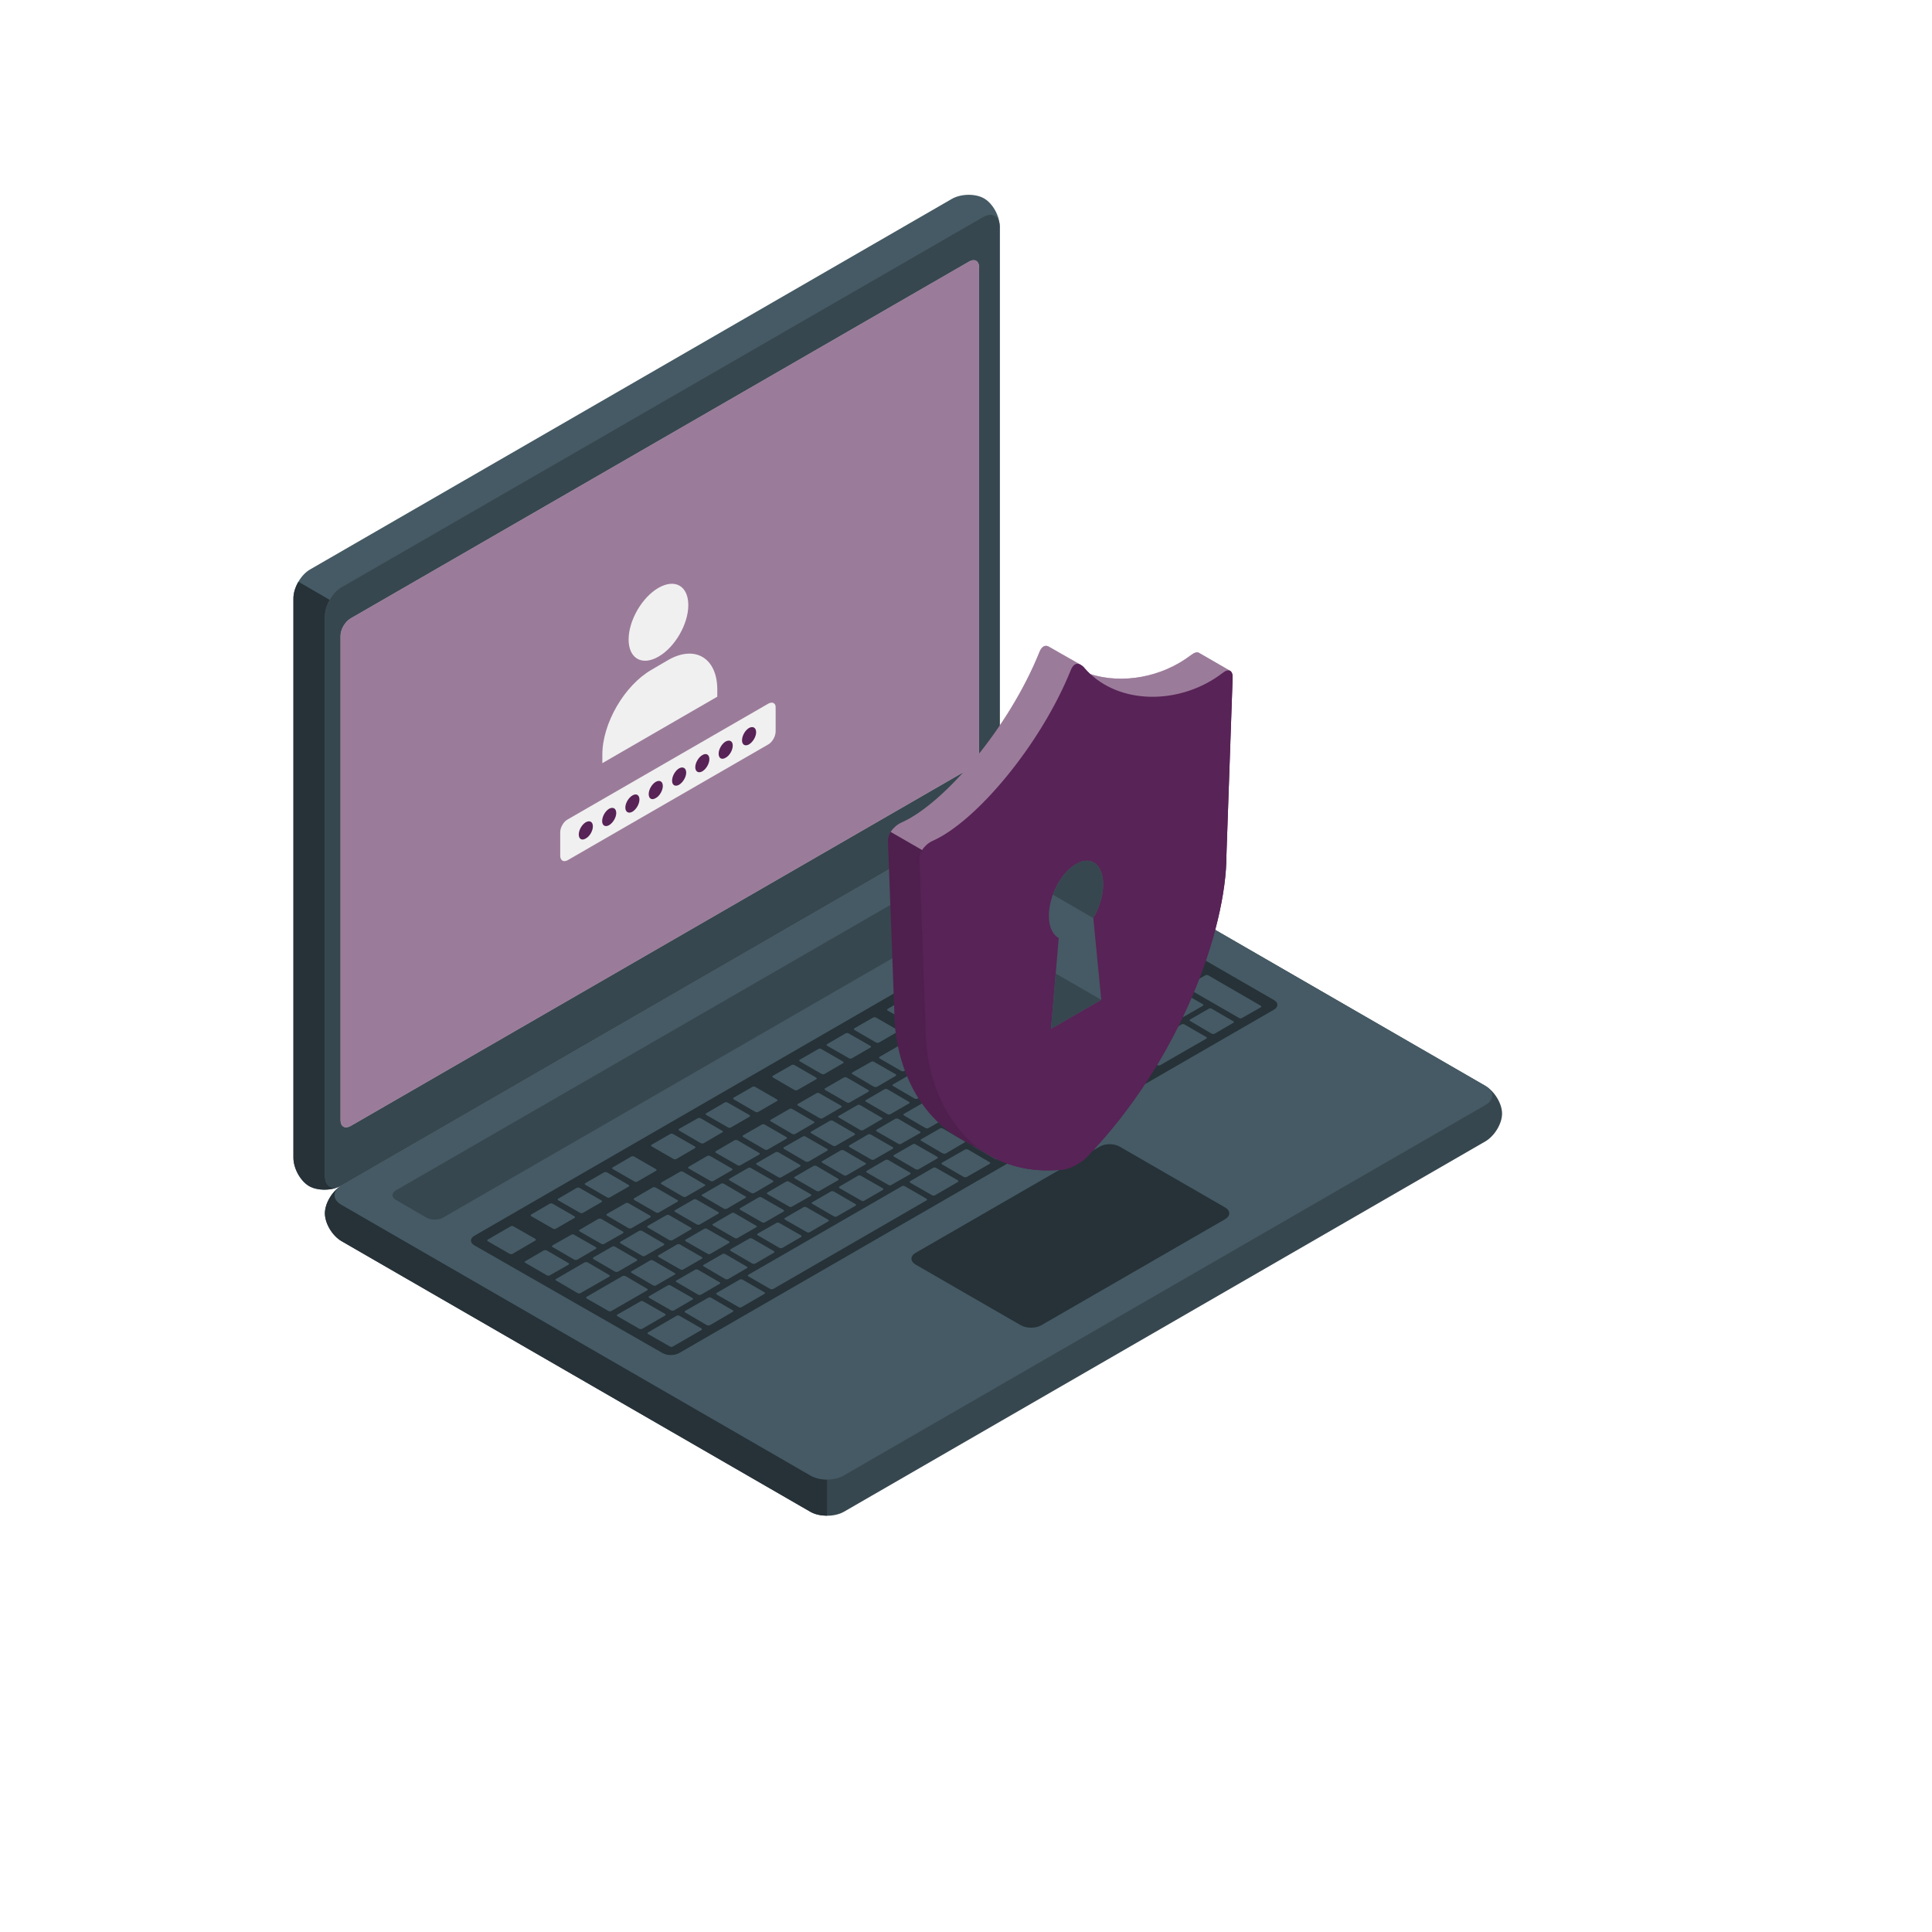 <svg width="326" height="326" viewBox="0 0 326 326" fill="none" xmlns="http://www.w3.org/2000/svg">
<g filter="url(#filter0_d_2439_28896)">
<path d="M50.823 192.731C50.823 194.426 52.062 196.513 53.627 197.426L132.747 243.098C134.312 243.978 136.822 243.978 138.387 243.098L246.619 180.604C248.184 179.691 249.455 177.605 249.455 175.91C249.455 174.214 248.184 172.128 246.619 171.215L167.531 125.543C165.966 124.662 163.424 124.662 161.859 125.543L53.627 188.037C52.062 188.95 50.823 191.036 50.823 192.731Z" fill="#37474F"/>
<path d="M135.551 237.654V243.75C134.54 243.75 133.529 243.555 132.747 243.098L53.627 197.426C52.062 196.513 50.823 194.426 50.823 192.731C50.823 191.134 51.932 189.21 53.333 188.232C52.095 189.145 52.192 190.449 53.627 191.297L132.747 236.969C133.529 237.426 134.54 237.654 135.551 237.654Z" fill="#263238"/>
<path d="M48.15 188.135C46.683 187.287 45.51 185.168 45.51 183.342V88.965C45.51 87.14 46.781 84.956 48.346 84.075L156.578 21.581C158.143 20.668 160.588 20.636 162.055 21.483C163.522 22.331 164.695 24.45 164.695 26.276V120.653C164.695 122.478 163.424 124.662 161.859 125.543L53.627 188.037C52.062 188.95 49.617 188.982 48.15 188.135Z" fill="#455A64"/>
<path d="M53.301 188.2C51.736 188.95 49.519 188.917 48.15 188.135C46.716 187.287 45.51 185.168 45.51 183.342V88.965C45.51 88.052 45.836 87.042 46.357 86.162L51.638 89.226C51.117 90.106 50.823 91.117 50.823 91.997V186.407C50.823 188.069 51.899 188.819 53.301 188.2Z" fill="#263238"/>
<path d="M50.823 91.997V186.407C50.823 188.2 52.062 188.95 53.627 188.037L161.859 125.543C163.424 124.662 164.695 122.478 164.695 120.653V26.276C164.695 24.45 163.424 23.733 161.859 24.646L53.627 87.107C52.062 88.02 50.823 90.204 50.823 91.997Z" fill="#37474F"/>
<path d="M53.627 191.297L132.747 236.969C134.312 237.882 136.822 237.882 138.387 236.969L246.619 174.475C248.184 173.595 248.184 172.128 246.619 171.215L167.531 125.543C165.967 124.662 163.424 124.662 161.859 125.543L53.627 188.037C52.062 188.95 52.062 190.417 53.627 191.297Z" fill="#455A64"/>
<path d="M55.159 92.356L159.511 32.144C160.457 31.59 161.207 32.013 161.207 33.122V114.817C161.207 115.893 160.457 117.23 159.511 117.751L55.159 177.996C54.213 178.518 53.464 178.094 53.464 177.018V95.29C53.464 94.214 54.213 92.91 55.159 92.356Z" fill="white"/>
<path opacity="0.6" d="M55.159 92.356L159.511 32.144C160.457 31.59 161.207 32.013 161.207 33.122V114.817C161.207 115.893 160.457 117.23 159.511 117.751L55.159 177.996C54.213 178.518 53.464 178.094 53.464 177.018V95.29C53.464 94.214 54.213 92.91 55.159 92.356Z" fill="#582357"/>
<path d="M107.091 87.205C109.894 85.575 112.144 86.879 112.144 90.106C112.144 93.301 109.894 97.213 107.091 98.811C104.32 100.408 102.07 99.104 102.07 95.909C102.07 92.714 104.32 88.802 107.091 87.205Z" fill="#F0F0F0"/>
<path d="M117.034 104.353C117.034 99.071 113.317 96.757 108.753 99.365L105.917 101.027C101.353 103.668 97.637 110.058 97.637 115.339V116.773L117.034 105.559V104.353Z" fill="#F0F0F0"/>
<path d="M126.814 106.961C126.651 106.537 126.162 106.439 125.64 106.732L91.802 126.26C91.443 126.455 91.117 126.781 90.889 127.205C90.661 127.596 90.53 128.02 90.53 128.444V132.421C90.53 133.073 90.954 133.432 91.476 133.269C91.541 133.247 91.573 133.236 91.573 133.236C91.66 133.215 91.737 133.182 91.802 133.138L125.64 113.611C126.325 113.22 126.879 112.242 126.879 111.427V107.45C126.879 107.287 126.879 107.091 126.814 106.961Z" fill="#F0F0F0"/>
<path d="M94.834 126.749C95.518 126.358 96.04 126.684 96.04 127.433C96.04 128.183 95.518 129.129 94.834 129.487C94.182 129.878 93.66 129.585 93.66 128.803C93.66 128.053 94.182 127.14 94.834 126.749Z" fill="#582357"/>
<path d="M98.778 124.467C99.43 124.108 99.984 124.402 99.984 125.184C99.984 125.934 99.43 126.847 98.778 127.238C98.126 127.596 97.605 127.303 97.605 126.553C97.605 125.771 98.126 124.858 98.778 124.467Z" fill="#582357"/>
<path d="M102.723 122.218C103.375 121.826 103.897 122.152 103.897 122.902C103.897 123.652 103.375 124.565 102.723 124.956C102.071 125.347 101.517 125.021 101.517 124.271C101.517 123.522 102.071 122.576 102.723 122.218Z" fill="#582357"/>
<path d="M106.635 119.936C107.32 119.544 107.841 119.87 107.841 120.62C107.841 121.37 107.32 122.315 106.635 122.674C105.983 123.065 105.461 122.772 105.461 121.989C105.461 121.24 105.983 120.327 106.635 119.936Z" fill="#582357"/>
<path d="M110.579 117.654C111.231 117.295 111.786 117.588 111.786 118.371C111.786 119.121 111.231 120.033 110.579 120.425C109.927 120.783 109.406 120.49 109.406 119.74C109.406 118.958 109.927 118.045 110.579 117.654Z" fill="#582357"/>
<path d="M114.524 115.404C115.176 115.013 115.698 115.339 115.698 116.089C115.698 116.839 115.176 117.751 114.524 118.142C113.872 118.534 113.318 118.208 113.318 117.458C113.318 116.708 113.872 115.763 114.524 115.404Z" fill="#582357"/>
<path d="M118.436 113.122C119.121 112.764 119.642 113.057 119.642 113.807C119.642 114.557 119.121 115.502 118.436 115.861C117.784 116.252 117.262 115.958 117.262 115.176C117.262 114.426 117.784 113.513 118.436 113.122Z" fill="#582357"/>
<path d="M122.381 110.84C123.033 110.481 123.587 110.775 123.587 111.557C123.587 112.307 123.033 113.22 122.381 113.611C121.729 113.97 121.207 113.676 121.207 112.926C121.207 112.144 121.729 111.231 122.381 110.84Z" fill="#582357"/>
<path d="M62.82 188.852L163.293 130.856C164.076 130.4 165.315 130.4 166.097 130.856L171.248 133.823C172.03 134.279 172.03 134.997 171.248 135.453L70.775 193.448C69.992 193.905 68.721 193.905 67.938 193.448L62.82 190.482C62.038 190.025 62.038 189.308 62.82 188.852Z" fill="#37474F"/>
<path d="M76.056 196.513L176.529 138.485C177.311 138.061 178.583 138.061 179.332 138.485L210.954 156.741C211.737 157.197 211.737 157.914 210.954 158.371L110.612 216.301C109.829 216.757 108.558 216.757 107.775 216.301L76.056 198.143C75.273 197.686 75.273 196.969 76.056 196.513Z" fill="#263238"/>
<path fill-rule="evenodd" clip-rule="evenodd" d="M165.608 164.597L161.989 162.478C161.826 162.413 161.826 162.283 161.957 162.185L165.119 160.392C165.249 160.294 165.477 160.294 165.608 160.392L169.259 162.478C169.389 162.576 169.389 162.706 169.259 162.772L166.129 164.597C165.999 164.662 165.771 164.662 165.608 164.597ZM160.424 157.393L164.043 159.479C164.206 159.577 164.206 159.707 164.076 159.772L160.913 161.598C160.783 161.663 160.555 161.663 160.424 161.598L156.773 159.479C156.643 159.414 156.643 159.283 156.773 159.186L159.903 157.393C160.033 157.295 160.261 157.295 160.424 157.393ZM150.253 163.261L153.872 165.347C154.035 165.445 154.035 165.575 153.904 165.64L148.591 168.705C148.46 168.803 148.232 168.803 148.069 168.705L144.45 166.618C144.287 166.521 144.287 166.39 144.418 166.325L149.732 163.261C149.895 163.163 150.09 163.163 150.253 163.261ZM155.828 160.033L159.446 162.152C159.609 162.217 159.609 162.348 159.479 162.446L156.317 164.239C156.186 164.336 155.958 164.336 155.828 164.239L152.177 162.152C152.046 162.054 152.046 161.924 152.177 161.859L155.306 160.033C155.437 159.968 155.665 159.968 155.828 160.033ZM143.472 167.173L147.124 169.259C147.254 169.357 147.254 169.487 147.124 169.552L143.994 171.378C143.864 171.443 143.635 171.443 143.472 171.378L139.854 169.259C139.691 169.194 139.691 169.063 139.821 168.966L142.983 167.173C143.114 167.075 143.342 167.075 143.472 167.173ZM138.876 169.813L142.527 171.932C142.657 171.997 142.657 172.128 142.527 172.226L139.397 174.019C139.267 174.116 139.039 174.116 138.876 174.019L135.257 171.932C135.094 171.834 135.094 171.704 135.225 171.639L138.387 169.813C138.517 169.748 138.745 169.748 138.876 169.813ZM152.177 178.354L148.558 176.235C148.395 176.17 148.395 176.04 148.525 175.942L151.655 174.149C151.818 174.051 152.014 174.051 152.177 174.149L155.795 176.235C155.958 176.333 155.958 176.464 155.828 176.529L152.666 178.354C152.535 178.42 152.307 178.42 152.177 178.354ZM147.58 180.995L143.929 178.909C143.798 178.811 143.798 178.68 143.929 178.615L147.058 176.79C147.221 176.724 147.417 176.724 147.58 176.79L151.199 178.909C151.362 178.974 151.362 179.104 151.231 179.202L148.069 180.995C147.939 181.093 147.71 181.093 147.58 180.995ZM142.983 183.636L139.332 181.549C139.202 181.484 139.202 181.354 139.332 181.256L142.462 179.43C142.625 179.365 142.82 179.365 142.983 179.463L146.602 181.549C146.765 181.647 146.765 181.777 146.635 181.843L143.472 183.668C143.342 183.733 143.114 183.733 142.983 183.636ZM138.387 186.309L134.736 184.19C134.605 184.125 134.605 183.994 134.736 183.929L137.865 182.103C137.996 182.038 138.224 182.038 138.387 182.103L142.005 184.222C142.168 184.288 142.168 184.418 142.038 184.483L138.876 186.309C138.745 186.407 138.517 186.374 138.387 186.309ZM161.011 167.238L157.393 165.151C157.23 165.054 157.23 164.923 157.36 164.858L160.522 163.032C160.653 162.967 160.881 162.967 161.011 163.032L164.662 165.151C164.793 165.217 164.793 165.347 164.662 165.445L161.533 167.238C161.37 167.336 161.174 167.336 161.011 167.238ZM156.773 175.681L153.155 173.595C152.992 173.497 152.992 173.367 153.122 173.301L156.023 171.606C156.154 171.541 156.154 171.411 156.023 171.345L151.329 168.64C151.199 168.542 151.166 168.411 151.329 168.346L154.948 166.26C155.078 166.162 155.306 166.162 155.437 166.26L164.271 171.345C164.434 171.443 164.434 171.574 164.304 171.639L157.295 175.714C157.132 175.779 156.936 175.779 156.773 175.681ZM134.279 172.486L137.93 174.573C138.061 174.671 138.061 174.801 137.93 174.866L134.801 176.692C134.67 176.757 134.442 176.757 134.279 176.659L130.661 174.573C130.498 174.475 130.498 174.345 130.628 174.279L133.79 172.454C133.921 172.389 134.149 172.389 134.279 172.486ZM129.683 175.127L133.334 177.246C133.464 177.311 133.464 177.442 133.334 177.507L130.204 179.332C130.041 179.43 129.846 179.398 129.683 179.332L126.064 177.213C125.901 177.148 125.901 177.018 126.031 176.953L129.194 175.127C129.324 175.029 129.552 175.062 129.683 175.127ZM102.559 202.772C102.429 202.707 102.429 202.576 102.559 202.511L105.689 200.685C105.819 200.588 106.048 200.62 106.211 200.685L109.829 202.804C109.992 202.87 109.992 203 109.862 203.065L106.7 204.891C106.569 204.989 106.341 204.956 106.211 204.891L102.559 202.772ZM92.877 196.35L96.528 198.436C96.659 198.534 96.691 198.664 96.528 198.729L93.399 200.555C93.268 200.62 93.04 200.62 92.91 200.555L89.259 198.436C89.128 198.371 89.096 198.24 89.226 198.143L92.388 196.35C92.519 196.252 92.747 196.252 92.877 196.35ZM96.137 200.457C96.007 200.392 96.007 200.262 96.137 200.164L99.267 198.371C99.397 198.273 99.625 198.273 99.788 198.371L103.407 200.457C103.57 200.555 103.57 200.685 103.44 200.751L100.277 202.576C100.147 202.641 99.919 202.641 99.788 202.576L96.137 200.457ZM113.806 206.456L110.155 204.337C110.025 204.271 109.992 204.141 110.123 204.076L113.285 202.25C113.415 202.152 113.643 202.185 113.774 202.25L117.425 204.369C117.555 204.434 117.588 204.565 117.425 204.63L114.295 206.456C114.165 206.553 113.937 206.521 113.806 206.456ZM105.559 207.01C105.428 206.912 105.396 206.782 105.526 206.716L108.688 204.891C108.819 204.826 109.047 204.826 109.177 204.923L112.828 207.01C112.959 207.108 112.991 207.238 112.828 207.303L109.699 209.129C109.568 209.194 109.34 209.194 109.21 209.096L105.559 207.01ZM97.474 193.676L101.092 195.795C101.223 195.861 101.255 195.991 101.125 196.089L97.963 197.882C97.832 197.98 97.604 197.98 97.474 197.882L93.823 195.795C93.692 195.698 93.692 195.567 93.823 195.502L96.952 193.676C97.083 193.611 97.311 193.611 97.474 193.676ZM120.457 180.408L124.075 182.527C124.238 182.592 124.238 182.723 124.108 182.821L120.946 184.614C120.815 184.711 120.587 184.679 120.457 184.614L116.806 182.527C116.675 182.429 116.675 182.299 116.806 182.234L119.935 180.408C120.066 180.343 120.294 180.343 120.457 180.408ZM102.07 191.036L105.689 193.122C105.819 193.22 105.852 193.35 105.722 193.416L102.559 195.241C102.429 195.306 102.201 195.306 102.07 195.241L98.419 193.122C98.289 193.057 98.289 192.927 98.419 192.829L101.549 191.036C101.679 190.938 101.907 190.938 102.07 191.036ZM125.053 177.768L128.672 179.854C128.835 179.952 128.835 180.082 128.705 180.147L125.542 181.973C125.412 182.038 125.184 182.038 125.053 181.973L121.402 179.854C121.272 179.789 121.272 179.658 121.402 179.561L124.532 177.768C124.662 177.67 124.89 177.67 125.053 177.768ZM115.86 183.081L119.479 185.168C119.642 185.266 119.642 185.396 119.511 185.461L116.349 187.287C116.219 187.352 115.991 187.352 115.86 187.254L112.209 185.168C112.079 185.07 112.079 184.94 112.209 184.874L115.339 183.049C115.469 182.984 115.697 182.984 115.86 183.081ZM111.264 185.722L114.882 187.841C115.045 187.906 115.045 188.037 114.915 188.102L111.753 189.927C111.622 189.993 111.394 189.993 111.264 189.927L107.612 187.808C107.482 187.743 107.482 187.613 107.612 187.515L110.742 185.722C110.872 185.624 111.101 185.657 111.264 185.722ZM106.667 188.395L110.286 190.482C110.449 190.547 110.449 190.677 110.318 190.775L107.156 192.601C107.026 192.666 106.797 192.666 106.667 192.568L103.016 190.482C102.885 190.384 102.885 190.253 103.016 190.188L106.145 188.363C106.276 188.297 106.504 188.297 106.667 188.395ZM129.161 191.59L125.51 189.504C125.379 189.406 125.347 189.275 125.51 189.21L128.639 187.385C128.77 187.319 128.998 187.319 129.128 187.385L132.78 189.504C132.91 189.569 132.943 189.699 132.812 189.797L129.65 191.59C129.52 191.688 129.291 191.688 129.161 191.59ZM170.53 151.492L174.182 153.611C174.312 153.676 174.312 153.807 174.182 153.872L171.052 155.697C170.922 155.795 170.693 155.763 170.53 155.697L166.912 153.578C166.749 153.513 166.749 153.383 166.879 153.318L170.041 151.492C170.172 151.394 170.4 151.427 170.53 151.492ZM164.956 154.719L168.607 156.806C168.737 156.904 168.77 157.034 168.607 157.099L165.477 158.925C165.347 158.99 165.119 158.99 164.988 158.892L161.337 156.806C161.207 156.708 161.174 156.578 161.305 156.512L164.467 154.687C164.597 154.622 164.825 154.622 164.956 154.719ZM175.127 148.851L178.778 150.938C178.909 151.036 178.909 151.166 178.778 151.231L175.649 153.057C175.518 153.122 175.29 153.122 175.127 153.024L171.508 150.938C171.345 150.84 171.345 150.742 171.476 150.644L174.638 148.819C174.768 148.754 174.997 148.754 175.127 148.851ZM150.318 173.367L146.7 171.248C146.537 171.182 146.537 171.052 146.667 170.987L149.829 169.161C149.96 169.063 150.188 169.096 150.318 169.161L153.97 171.28C154.1 171.345 154.1 171.476 153.97 171.541L150.84 173.367C150.71 173.464 150.481 173.432 150.318 173.367ZM183.375 148.297C183.505 148.362 183.505 148.493 183.375 148.591L180.245 150.384C180.115 150.481 179.887 150.481 179.724 150.384L176.105 148.297C175.942 148.199 175.942 148.069 176.072 148.004L179.235 146.178C179.365 146.113 179.593 146.113 179.724 146.178L183.375 148.297ZM133.758 188.949L130.139 186.863C129.976 186.765 129.976 186.635 130.106 186.57L133.269 184.744C133.399 184.679 133.595 184.679 133.758 184.744L137.376 186.863C137.539 186.928 137.539 187.059 137.409 187.156L134.279 188.949C134.116 189.047 133.921 189.047 133.758 188.949ZM190.156 156.415L186.504 154.296C186.374 154.23 186.341 154.1 186.472 154.002L189.634 152.209C189.764 152.111 189.993 152.111 190.123 152.209L193.774 154.296C193.905 154.393 193.937 154.524 193.774 154.589L190.645 156.415C190.514 156.48 190.286 156.48 190.156 156.415ZM180.343 156.056L176.724 153.97C176.561 153.872 176.561 153.741 176.692 153.676L179.854 151.851C179.984 151.785 180.213 151.785 180.343 151.851L183.962 153.97C184.125 154.035 184.125 154.165 183.994 154.263L180.865 156.056C180.702 156.154 180.506 156.154 180.343 156.056ZM188.591 151.296C188.721 151.394 188.721 151.525 188.591 151.59L185.461 153.415C185.298 153.481 185.103 153.481 184.94 153.415L181.321 151.296C181.158 151.231 181.158 151.101 181.288 151.003L184.451 149.21C184.581 149.112 184.809 149.112 184.94 149.21L188.591 151.296ZM185.885 148.33L189.047 146.537C189.178 146.439 189.406 146.472 189.536 146.537L198.371 151.655C198.534 151.72 198.534 151.851 198.403 151.916L195.241 153.741C195.111 153.839 194.883 153.807 194.752 153.741L185.918 148.623C185.787 148.558 185.755 148.428 185.885 148.33ZM175.746 154.491L179.398 156.61C179.528 156.675 179.561 156.806 179.398 156.904L176.268 158.697C176.138 158.794 175.909 158.794 175.779 158.697L172.128 156.61C171.997 156.512 171.965 156.382 172.095 156.317L175.257 154.491C175.388 154.426 175.616 154.426 175.746 154.491ZM141.158 174.475L144.776 176.594C144.939 176.659 144.939 176.79 144.809 176.855L141.679 178.68C141.516 178.778 141.321 178.746 141.158 178.68L137.539 176.561C137.376 176.496 137.376 176.366 137.507 176.301L140.669 174.475C140.799 174.377 140.995 174.41 141.158 174.475ZM181.908 156.936C181.777 156.871 181.777 156.741 181.908 156.643L185.037 154.85C185.168 154.752 185.396 154.752 185.559 154.85L189.178 156.936C189.341 157.034 189.341 157.164 189.21 157.23L186.048 159.055C185.918 159.12 185.689 159.12 185.559 159.055L181.908 156.936ZM145.754 171.802L149.373 173.921C149.503 173.986 149.536 174.116 149.406 174.182L146.243 176.007C146.113 176.105 145.885 176.072 145.754 176.007L142.103 173.888C141.973 173.823 141.973 173.693 142.103 173.627L145.233 171.802C145.363 171.704 145.591 171.737 145.754 171.802ZM107.123 200.099C106.993 200.001 106.993 199.87 107.123 199.805L110.253 197.98C110.383 197.914 110.612 197.914 110.775 198.012L114.393 200.099C114.556 200.196 114.556 200.294 114.426 200.392L111.264 202.218C111.133 202.283 110.905 202.283 110.775 202.185L107.123 200.099ZM104.352 195.698L107.971 197.817C108.134 197.882 108.134 198.012 108.004 198.11L104.841 199.903C104.711 200.001 104.483 200.001 104.352 199.903L100.734 197.817C100.571 197.719 100.571 197.588 100.701 197.523L103.831 195.698C103.994 195.632 104.189 195.632 104.352 195.698ZM115.371 199.544L111.72 197.458C111.59 197.36 111.557 197.23 111.687 197.165L114.85 195.339C114.98 195.274 115.208 195.274 115.339 195.372L118.99 197.458C119.12 197.556 119.153 197.654 118.99 197.751L115.86 199.577C115.73 199.642 115.502 199.642 115.371 199.544ZM119.968 196.904L116.317 194.785C116.186 194.72 116.154 194.589 116.317 194.524L119.446 192.698C119.577 192.601 119.805 192.633 119.935 192.698L123.586 194.817C123.717 194.883 123.749 195.013 123.619 195.078L120.457 196.904C120.326 197.002 120.098 196.969 119.968 196.904ZM124.564 194.231L120.913 192.144C120.783 192.046 120.75 191.916 120.913 191.851L124.043 190.025C124.173 189.96 124.401 189.96 124.532 190.058L128.183 192.144C128.313 192.242 128.346 192.372 128.216 192.438L125.053 194.263C124.923 194.328 124.695 194.328 124.564 194.231ZM108.949 193.057L112.568 195.143C112.731 195.241 112.731 195.372 112.6 195.437L109.471 197.262C109.308 197.328 109.112 197.328 108.949 197.262L105.33 195.143C105.167 195.078 105.167 194.948 105.298 194.85L108.427 193.057C108.59 192.959 108.786 192.959 108.949 193.057ZM113.546 190.416L117.164 192.503C117.327 192.568 117.327 192.698 117.197 192.796L114.067 194.622C113.904 194.687 113.709 194.687 113.546 194.589L109.927 192.503C109.764 192.405 109.764 192.275 109.894 192.209L113.057 190.384C113.187 190.319 113.383 190.319 113.546 190.416ZM131.932 179.789L135.583 181.875C135.714 181.973 135.714 182.103 135.583 182.169L132.454 183.994C132.323 184.059 132.095 184.059 131.932 183.994L128.313 181.875C128.15 181.81 128.15 181.68 128.281 181.582L131.443 179.789C131.573 179.691 131.802 179.691 131.932 179.789ZM127.335 182.429L130.987 184.548C131.117 184.614 131.117 184.744 130.987 184.842L127.857 186.635C127.727 186.733 127.498 186.733 127.335 186.635L123.717 184.548C123.554 184.451 123.554 184.32 123.684 184.255L126.846 182.429C126.977 182.364 127.205 182.364 127.335 182.429ZM136.529 177.116L140.18 179.235C140.31 179.3 140.31 179.43 140.18 179.528L137.05 181.321C136.92 181.419 136.692 181.419 136.529 181.321L132.91 179.235C132.747 179.137 132.747 179.006 132.877 178.941L136.04 177.116C136.17 177.05 136.398 177.05 136.529 177.116ZM118.142 187.743L121.761 189.862C121.924 189.927 121.924 190.058 121.793 190.123L118.664 191.949C118.501 192.014 118.305 192.014 118.142 191.949L114.524 189.83C114.361 189.764 114.361 189.634 114.491 189.569L117.653 187.743C117.784 187.645 118.012 187.678 118.142 187.743ZM122.739 185.103L126.39 187.189C126.52 187.287 126.52 187.417 126.39 187.482L123.26 189.308C123.097 189.373 122.902 189.373 122.739 189.275L119.12 187.189C118.957 187.091 118.957 186.961 119.088 186.896L122.25 185.07C122.38 185.005 122.608 185.005 122.739 185.103ZM118.37 203.815L114.752 201.696C114.589 201.631 114.589 201.5 114.719 201.435L117.881 199.61C118.012 199.512 118.24 199.544 118.37 199.61L122.022 201.729C122.152 201.794 122.152 201.924 122.022 201.989L118.892 203.815C118.729 203.913 118.533 203.88 118.37 203.815ZM91.932 201.403L88.77 203.196C88.639 203.293 88.411 203.261 88.281 203.196L84.629 201.077C84.499 201.011 84.466 200.881 84.629 200.816L87.759 198.99C87.889 198.925 88.118 198.925 88.248 198.99L91.899 201.109C92.03 201.174 92.062 201.305 91.932 201.403ZM98.81 203.424L93.953 206.195C93.823 206.293 93.594 206.26 93.464 206.195L89.845 204.076C89.682 204.011 89.682 203.88 89.813 203.815L94.638 201.011C94.768 200.946 94.996 200.946 95.159 201.011L98.778 203.13C98.941 203.196 98.941 203.326 98.81 203.424ZM86.325 197.328L82.478 199.577C82.347 199.642 82.119 199.642 81.956 199.544L78.338 197.458C78.175 197.36 78.175 197.23 78.305 197.165L82.184 194.915C82.315 194.85 82.543 194.85 82.673 194.948L86.325 197.034C86.455 197.132 86.455 197.262 86.325 197.328ZM85.64 193.22C85.51 193.155 85.51 193.024 85.64 192.927L88.77 191.101C88.9 191.036 89.128 191.036 89.291 191.134L92.91 193.22C93.073 193.318 93.073 193.448 92.942 193.513L89.78 195.339C89.65 195.404 89.422 195.404 89.291 195.306L85.64 193.22ZM105.2 205.738L99.136 209.227C99.006 209.292 98.778 209.292 98.647 209.194L94.996 207.108C94.866 207.01 94.866 206.879 94.996 206.814L101.027 203.326C101.19 203.261 101.386 203.261 101.549 203.326L105.167 205.445C105.33 205.51 105.33 205.641 105.2 205.738ZM108.232 209.976L104.352 212.226C104.222 212.291 103.994 212.291 103.831 212.193L100.212 210.107C100.049 210.009 100.049 209.879 100.18 209.813L104.059 207.597C104.189 207.499 104.418 207.499 104.548 207.597L108.199 209.683C108.33 209.781 108.362 209.911 108.232 209.976ZM119.805 173.497C119.674 173.432 119.674 173.301 119.805 173.204L122.934 171.411C123.065 171.313 123.293 171.313 123.456 171.411L127.075 173.497C127.238 173.595 127.238 173.725 127.107 173.79L123.945 175.616C123.815 175.681 123.586 175.681 123.456 175.616L119.805 173.497ZM110.612 178.778C110.481 178.713 110.449 178.583 110.579 178.485L113.741 176.692C113.872 176.594 114.1 176.627 114.23 176.692L117.881 178.811C118.012 178.876 118.044 179.006 117.881 179.072L114.752 180.897C114.621 180.962 114.393 180.962 114.263 180.897L110.612 178.778ZM90.204 190.547C90.074 190.449 90.041 190.319 90.204 190.253L93.334 188.428C93.464 188.363 93.692 188.363 93.823 188.46L97.474 190.547C97.604 190.645 97.637 190.775 97.506 190.84L94.344 192.666C94.214 192.731 93.986 192.731 93.855 192.633L90.204 190.547ZM115.176 176.138C115.045 176.04 115.013 175.909 115.176 175.844L118.305 174.019C118.436 173.953 118.664 173.953 118.794 174.051L122.445 176.138C122.576 176.203 122.608 176.333 122.478 176.431L119.316 178.257C119.185 178.322 118.957 178.322 118.827 178.224L115.176 176.138ZM105.982 181.451C105.819 181.386 105.819 181.256 105.95 181.158L109.112 179.332C109.242 179.267 109.471 179.267 109.601 179.365L113.252 181.451C113.383 181.549 113.383 181.68 113.252 181.745L110.123 183.57C109.992 183.636 109.764 183.636 109.601 183.538L105.982 181.451ZM114.328 212.128C114.458 212.226 114.491 212.356 114.361 212.421L109.503 215.225C109.373 215.29 109.145 215.29 109.014 215.192L105.363 213.106C105.233 213.041 105.2 212.91 105.363 212.813L110.188 210.009C110.318 209.944 110.546 209.944 110.677 210.042L114.328 212.128ZM99.397 185.266C99.267 185.168 99.267 185.037 99.397 184.972L102.527 183.147C102.657 183.081 102.885 183.081 103.048 183.179L106.667 185.266C106.83 185.363 106.83 185.494 106.7 185.559L103.537 187.385C103.407 187.45 103.179 187.45 103.048 187.352L99.397 185.266ZM94.801 187.939C94.638 187.841 94.638 187.711 94.768 187.645L97.93 185.82C98.061 185.755 98.289 185.755 98.419 185.82L102.07 187.939C102.201 188.004 102.201 188.134 102.07 188.232L98.941 190.025C98.81 190.123 98.582 190.123 98.419 190.025L94.801 187.939ZM199.512 162.967C199.675 163.065 199.675 163.195 199.544 163.261L191.786 167.727C191.655 167.825 191.427 167.792 191.297 167.727L187.645 165.608C187.515 165.543 187.515 165.412 187.645 165.347L195.372 160.848C195.502 160.783 195.73 160.783 195.893 160.881L199.512 162.967ZM189.341 168.835C189.471 168.9 189.504 169.031 189.373 169.129L186.211 170.922C186.081 171.019 185.852 171.019 185.722 170.922L182.071 168.835C181.94 168.737 181.908 168.607 182.038 168.542L185.2 166.716C185.331 166.651 185.559 166.651 185.689 166.716L189.341 168.835ZM122.934 201.207L119.316 199.088C119.153 199.023 119.153 198.892 119.283 198.795L122.413 197.002C122.576 196.904 122.771 196.904 122.934 197.002L126.553 199.088C126.716 199.186 126.716 199.316 126.586 199.381L123.456 201.207C123.293 201.272 123.097 201.272 122.934 201.207ZM180.147 174.149C180.31 174.247 180.31 174.377 180.18 174.442L177.018 176.268C176.887 176.333 176.659 176.333 176.529 176.235L172.878 174.149C172.747 174.084 172.747 173.953 172.878 173.856L176.007 172.03C176.138 171.965 176.366 171.965 176.529 172.063L180.147 174.149ZM204.108 160.327C204.239 160.392 204.239 160.522 204.108 160.587L200.979 162.413C200.848 162.478 200.62 162.478 200.457 162.413L196.839 160.294C196.676 160.229 196.676 160.098 196.806 160.033L199.968 158.208C200.099 158.11 200.327 158.142 200.457 158.208L204.108 160.327ZM208.738 157.979L205.575 159.772C205.445 159.87 205.217 159.87 205.086 159.772L196.252 154.687C196.089 154.589 196.089 154.459 196.219 154.393L199.381 152.568C199.512 152.503 199.74 152.503 199.87 152.568L208.705 157.686C208.835 157.751 208.868 157.882 208.738 157.979ZM162.967 184.092C163.13 184.157 163.13 184.288 163 184.385L159.12 186.602C158.99 186.667 158.762 186.667 158.631 186.602L154.98 184.483C154.85 184.418 154.817 184.288 154.948 184.19L158.827 181.973C158.957 181.908 159.186 181.908 159.349 181.973L162.967 184.092ZM174.573 177.409C174.703 177.474 174.736 177.605 174.573 177.67L169.748 180.473C169.618 180.539 169.389 180.539 169.259 180.473L165.608 178.354C165.477 178.289 165.445 178.159 165.575 178.061L170.433 175.29C170.563 175.192 170.791 175.225 170.922 175.29L174.573 177.409ZM152.307 190.253C152.47 190.351 152.47 190.482 152.34 190.547L126.455 205.51C126.325 205.575 126.097 205.575 125.934 205.478L122.315 203.391C122.152 203.293 122.152 203.163 122.282 203.098L148.167 188.167C148.33 188.069 148.525 188.069 148.688 188.167L152.307 190.253ZM124.956 206.032C125.119 206.13 125.119 206.26 124.988 206.325L121.109 208.575C120.978 208.64 120.75 208.64 120.62 208.542L116.969 206.456C116.838 206.358 116.806 206.227 116.936 206.162L120.815 203.913C120.946 203.848 121.174 203.848 121.337 203.945L124.956 206.032ZM157.621 187.156C157.751 187.254 157.751 187.385 157.621 187.45L153.741 189.699C153.611 189.764 153.383 189.764 153.252 189.667L149.601 187.58C149.471 187.482 149.471 187.352 149.601 187.287L153.481 185.037C153.611 184.972 153.839 184.972 153.97 185.07L157.621 187.156ZM119.642 209.096C119.772 209.161 119.772 209.292 119.642 209.357L115.795 211.606C115.632 211.672 115.436 211.672 115.273 211.606L111.655 209.487C111.492 209.422 111.492 209.292 111.622 209.194L115.502 206.977C115.632 206.879 115.86 206.912 115.991 206.977L119.642 209.096ZM168.281 181.028C168.411 181.093 168.444 181.223 168.314 181.321L164.434 183.538C164.304 183.636 164.076 183.636 163.913 183.538L160.294 181.451C160.131 181.354 160.131 181.223 160.261 181.158L164.141 178.909C164.271 178.843 164.499 178.843 164.63 178.909L168.281 181.028ZM184.744 171.541C184.907 171.639 184.907 171.769 184.777 171.834L181.614 173.66C181.484 173.725 181.256 173.725 181.125 173.627L177.474 171.541C177.344 171.443 177.344 171.313 177.474 171.248L180.604 169.422C180.734 169.357 180.962 169.357 181.125 169.455L184.744 171.541ZM190.677 162.087L187.026 160.001C186.896 159.903 186.863 159.805 187.026 159.707L190.156 157.882C190.286 157.816 190.514 157.816 190.645 157.914L194.296 160.001C194.426 160.098 194.459 160.229 194.328 160.294L191.166 162.12C191.036 162.185 190.808 162.185 190.677 162.087ZM170.107 161.957L166.488 159.87C166.325 159.772 166.325 159.642 166.455 159.577L169.585 157.751C169.748 157.686 169.944 157.686 170.107 157.784L173.725 159.87C173.888 159.968 173.888 160.098 173.758 160.164L170.628 161.989C170.465 162.054 170.27 162.054 170.107 161.957ZM159.707 179.984L156.056 177.898C155.926 177.8 155.893 177.67 156.023 177.605L165.249 172.291C165.38 172.193 165.608 172.226 165.738 172.291L169.357 174.41C169.52 174.475 169.52 174.605 169.389 174.671L160.196 179.984C160.066 180.082 159.838 180.082 159.707 179.984ZM182.429 162.641C182.299 162.576 182.266 162.446 182.429 162.38L185.559 160.555C185.689 160.457 185.918 160.49 186.048 160.555L189.699 162.674C189.83 162.739 189.862 162.869 189.732 162.935L186.57 164.76C186.439 164.858 186.211 164.825 186.081 164.76L182.429 162.641ZM180.865 161.728L177.213 159.642C177.083 159.544 177.083 159.414 177.213 159.349L180.343 157.523C180.473 157.458 180.702 157.458 180.865 157.556L184.483 159.642C184.646 159.74 184.646 159.838 184.516 159.935L181.354 161.761C181.223 161.826 180.995 161.826 180.865 161.728ZM155.078 182.625L151.459 180.506C151.296 180.441 151.296 180.31 151.427 180.245L154.589 178.42C154.719 178.322 154.948 178.354 155.078 178.42L158.697 180.539C158.86 180.604 158.86 180.734 158.729 180.799L155.6 182.625C155.437 182.69 155.241 182.69 155.078 182.625ZM172.258 168.509C172.095 168.411 172.095 168.281 172.226 168.216L175.388 166.39C175.518 166.325 175.746 166.325 175.877 166.423L179.528 168.509C179.658 168.607 179.658 168.737 179.528 168.803L176.398 170.628C176.268 170.693 176.04 170.693 175.877 170.596L172.258 168.509ZM132.128 195.893L128.476 193.807C128.346 193.709 128.313 193.579 128.444 193.513L131.606 191.688C131.736 191.623 131.965 191.623 132.095 191.72L135.746 193.807C135.877 193.905 135.909 194.035 135.746 194.1L132.617 195.926C132.486 195.991 132.258 195.991 132.128 195.893ZM136.724 193.253L133.073 191.134C132.943 191.068 132.91 190.938 133.04 190.873L136.203 189.047C136.333 188.982 136.561 188.982 136.692 189.047L140.343 191.166C140.473 191.231 140.506 191.362 140.343 191.46L137.213 193.253C137.083 193.35 136.855 193.318 136.724 193.253ZM127.531 198.566L123.88 196.447C123.749 196.382 123.717 196.252 123.847 196.154L127.009 194.361C127.14 194.263 127.368 194.296 127.498 194.361L131.15 196.447C131.28 196.545 131.313 196.676 131.15 196.741L128.02 198.566C127.89 198.632 127.661 198.632 127.531 198.566ZM145.917 187.939L142.266 185.852C142.136 185.755 142.103 185.624 142.266 185.559L145.396 183.733C145.526 183.668 145.754 183.668 145.885 183.733L149.536 185.852C149.666 185.918 149.699 186.048 149.569 186.146L146.406 187.939C146.276 188.037 146.048 188.037 145.917 187.939ZM141.321 190.579L137.67 188.493C137.539 188.428 137.507 188.297 137.67 188.2L140.799 186.374C140.93 186.309 141.158 186.309 141.288 186.407L144.939 188.493C145.07 188.591 145.102 188.721 144.972 188.786L141.81 190.612C141.679 190.677 141.451 190.677 141.321 190.579ZM150.514 185.298L146.863 183.179C146.732 183.114 146.7 182.984 146.863 182.886L149.992 181.093C150.123 180.995 150.351 180.995 150.481 181.093L154.133 183.179C154.263 183.277 154.296 183.407 154.165 183.473L151.003 185.298C150.873 185.363 150.644 185.363 150.514 185.298ZM171.085 145.461C170.922 145.396 170.922 145.265 171.052 145.168L174.214 143.375C174.345 143.277 174.573 143.277 174.703 143.375L175.681 143.929C175.812 144.027 175.812 144.157 175.681 144.222L172.552 146.048C172.421 146.113 172.193 146.113 172.03 146.015L171.085 145.461ZM145.82 158.534C145.657 158.468 145.657 158.338 145.787 158.24L148.917 156.415C149.08 156.349 149.275 156.349 149.438 156.447L153.057 158.534C153.22 158.631 153.22 158.762 153.089 158.827L149.927 160.653C149.797 160.718 149.569 160.718 149.438 160.62L145.82 158.534ZM155.013 153.252C154.882 153.155 154.882 153.024 155.013 152.959L158.142 151.133C158.273 151.068 158.501 151.068 158.631 151.133L162.283 153.252C162.413 153.318 162.446 153.448 162.315 153.546L159.153 155.339C159.023 155.437 158.794 155.437 158.664 155.339L155.013 153.252ZM140.18 161.794C140.049 161.728 140.049 161.598 140.18 161.5L143.309 159.707C143.472 159.609 143.668 159.642 143.831 159.707L147.45 161.794C147.613 161.891 147.613 162.022 147.482 162.087L144.32 163.913C144.19 163.978 143.961 163.978 143.831 163.913L140.18 161.794ZM150.384 155.893C150.253 155.795 150.253 155.665 150.384 155.6L153.513 153.774C153.644 153.709 153.872 153.709 154.035 153.807L157.653 155.893C157.816 155.991 157.816 156.121 157.686 156.186L154.524 158.012C154.393 158.077 154.165 158.077 154.035 157.979L150.384 155.893ZM130.987 167.107C130.824 167.01 130.824 166.879 130.954 166.814L134.116 164.988C134.247 164.923 134.442 164.923 134.605 165.021L138.224 167.107C138.387 167.205 138.387 167.336 138.256 167.401L135.127 169.226C134.964 169.292 134.768 169.292 134.605 169.194L130.987 167.107ZM135.583 164.467C135.453 164.369 135.453 164.239 135.583 164.173L138.713 162.348C138.843 162.283 139.071 162.283 139.202 162.38L142.853 164.467C142.983 164.565 143.016 164.695 142.886 164.76L139.723 166.586C139.593 166.651 139.365 166.651 139.234 166.553L135.583 164.467ZM161.891 150.84C161.728 150.742 161.728 150.612 161.859 150.547L165.021 148.721C165.151 148.656 165.38 148.656 165.51 148.754L166.488 149.308C166.618 149.373 166.618 149.503 166.488 149.601L163.358 151.394C163.228 151.492 163 151.492 162.837 151.394L161.891 150.84ZM175.681 142.886C175.551 142.788 175.551 142.657 175.681 142.592L178.811 140.767C178.941 140.701 179.169 140.701 179.332 140.767L180.278 141.353C180.441 141.419 180.441 141.549 180.31 141.614L177.181 143.44C177.018 143.538 176.822 143.505 176.659 143.44L175.681 142.886ZM180.669 145.754C180.506 145.657 180.506 145.526 180.636 145.461L183.799 143.635C183.929 143.57 184.157 143.57 184.288 143.668L187.939 145.754C188.069 145.852 188.069 145.983 187.939 146.048L184.809 147.873C184.679 147.939 184.451 147.939 184.288 147.841L180.669 145.754ZM195.306 159.512L191.655 157.425C191.525 157.327 191.525 157.197 191.655 157.132L194.785 155.306C194.915 155.241 195.143 155.241 195.306 155.339L198.925 157.425C199.088 157.49 199.088 157.621 198.958 157.719L195.795 159.544C195.665 159.609 195.437 159.609 195.306 159.512ZM166.521 148.199C166.358 148.134 166.358 148.004 166.488 147.906L169.65 146.113C169.781 146.015 170.009 146.015 170.139 146.113L171.117 146.667C171.248 146.765 171.248 146.863 171.117 146.961L167.988 148.786C167.857 148.851 167.629 148.851 167.466 148.754L166.521 148.199ZM126.423 169.813C126.292 169.748 126.292 169.618 126.423 169.52L129.552 167.727C129.683 167.629 129.911 167.629 130.074 167.727L133.692 169.813C133.855 169.911 133.855 170.041 133.725 170.107L130.563 171.932C130.432 171.997 130.204 171.997 130.074 171.932L126.423 169.813Z" fill="#455A64"/>
<path d="M150.481 199.414L181.549 181.484C182.462 180.93 183.994 180.93 184.94 181.484L202.739 191.753C203.652 192.307 203.652 193.155 202.739 193.709L171.671 211.639C170.759 212.161 169.226 212.161 168.281 211.639L150.481 201.37C149.569 200.816 149.569 199.936 150.481 199.414Z" fill="#263238"/>
</g>
<path d="M207.597 113.22L207.564 113.187L202.25 110.123C201.957 109.992 201.501 110.123 200.946 110.547C196.024 114.296 189.406 115.469 183.962 113.741C183.614 113.415 183.288 113.078 182.984 112.731C182.94 112.687 182.908 112.644 182.886 112.6C182.69 112.405 182.506 112.263 182.332 112.177L182.234 112.111L176.92 109.08C176.333 108.786 175.779 109.08 175.421 109.96C170.302 122.706 159.381 135.616 152.079 138.843C151.557 139.072 151.036 139.43 150.645 139.887C150.123 140.506 149.83 141.223 149.83 141.973L150.905 170.563C150.905 178.844 154.394 187.548 161.5 191.818L166.977 194.98L167.075 195.013C169.813 196.578 173.041 197.491 176.822 197.491C177.583 197.491 178.355 197.458 179.137 197.393C180.506 197.263 182.364 196.285 183.31 195.306C199.219 178.876 206.945 156.643 206.945 144.32L207.988 114.426C208.021 113.774 207.858 113.383 207.597 113.22Z" fill="#582357"/>
<path d="M207.988 114.426L206.945 144.32C206.945 156.643 199.218 178.876 183.31 195.307C182.364 196.285 180.506 197.263 179.137 197.393C178.354 197.458 177.583 197.491 176.822 197.491C173.041 197.491 169.813 196.578 167.075 195.013L166.977 194.981L166.781 194.85C159.675 190.612 156.186 181.875 156.186 173.628L155.143 145.037C155.111 144.288 155.437 143.538 155.958 142.951C156.349 142.495 156.838 142.136 157.393 141.875C164.662 138.648 175.583 125.738 180.702 113.024C181.093 112.111 181.647 111.818 182.234 112.111L182.332 112.177C182.505 112.263 182.69 112.405 182.886 112.6C182.907 112.644 182.94 112.687 182.984 112.731C188.428 119.055 199.121 119.055 206.26 113.578C206.782 113.187 207.238 113.057 207.564 113.187L207.597 113.22C207.857 113.383 208.02 113.774 207.988 114.426Z" fill="#582357"/>
<path opacity="0.4" d="M207.564 113.187C207.238 113.024 206.782 113.155 206.26 113.578C199.544 118.729 189.667 119.023 183.994 113.741C189.406 115.469 196.024 114.296 200.946 110.514C201.5 110.123 201.957 109.992 202.25 110.123L207.564 113.187Z" fill="white"/>
<path opacity="0.4" d="M182.234 112.111C181.647 111.818 181.093 112.111 180.702 113.024C175.583 125.738 164.662 138.648 157.393 141.875C156.838 142.103 156.349 142.495 155.958 142.951C155.806 143.103 155.687 143.266 155.6 143.44L150.286 140.376C150.395 140.223 150.514 140.06 150.644 139.887C150.731 139.8 150.807 139.724 150.873 139.658H150.905C150.927 139.615 150.949 139.582 150.97 139.561C151.014 139.539 151.047 139.506 151.068 139.463C151.362 139.202 151.72 138.974 152.079 138.811C159.381 135.583 170.302 122.706 175.42 109.96C175.779 109.047 176.333 108.786 176.92 109.047L182.234 112.111Z" fill="white"/>
<path d="M150.905 139.626C150.927 139.604 150.949 139.582 150.971 139.561C150.949 139.582 150.927 139.615 150.905 139.658C150.905 139.658 150.873 139.626 150.905 139.626Z" fill="#582357"/>
<path opacity="0.1" d="M150.971 139.561C150.949 139.582 150.927 139.615 150.905 139.658C150.905 139.658 150.873 139.626 150.905 139.626C150.927 139.604 150.949 139.582 150.971 139.561Z" fill="black"/>
<path opacity="0.1" d="M166.977 194.981L161.5 191.786C154.394 187.548 150.905 178.844 150.905 170.563L149.83 141.973C149.83 141.419 149.993 140.865 150.286 140.376L155.6 143.44C155.306 143.929 155.111 144.483 155.143 145.037L156.187 173.628C156.187 181.875 159.675 190.612 166.782 194.85L166.977 194.981Z" fill="black"/>
<path d="M185.82 168.705L177.344 173.595L178.648 158.273C177.637 157.751 176.985 156.415 176.985 154.524C176.985 151.166 179.039 147.222 181.582 145.787C184.092 144.32 186.146 145.852 186.146 149.243C186.146 151.133 185.494 153.187 184.483 154.915L185.82 168.705Z" fill="#455A64"/>
<path d="M185.82 168.705L178.126 164.271L177.344 173.595L185.82 168.705Z" fill="#37474F"/>
<path d="M181.582 145.787C179.919 146.733 178.485 148.754 177.67 150.97L184.483 154.915C185.494 153.187 186.146 151.133 186.146 149.243C186.146 145.852 184.092 144.32 181.582 145.787Z" fill="#37474F"/>
<defs>
<filter id="filter0_d_2439_28896" x="44.209" y="20.871" width="214.546" height="240.187" filterUnits="userSpaceOnUse" color-interpolation-filters="sRGB">
<feFlood flood-opacity="0" result="BackgroundImageFix"/>
<feColorMatrix in="SourceAlpha" type="matrix" values="0 0 0 0 0 0 0 0 0 0 0 0 0 0 0 0 0 0 127 0" result="hardAlpha"/>
<feOffset dx="4" dy="12"/>
<feGaussianBlur stdDeviation="2.65"/>
<feComposite in2="hardAlpha" operator="out"/>
<feColorMatrix type="matrix" values="0 0 0 0 0 0 0 0 0 0 0 0 0 0 0 0 0 0 0.25 0"/>
<feBlend mode="normal" in2="BackgroundImageFix" result="effect1_dropShadow_2439_28896"/>
<feBlend mode="normal" in="SourceGraphic" in2="effect1_dropShadow_2439_28896" result="shape"/>
</filter>
</defs>
</svg>
